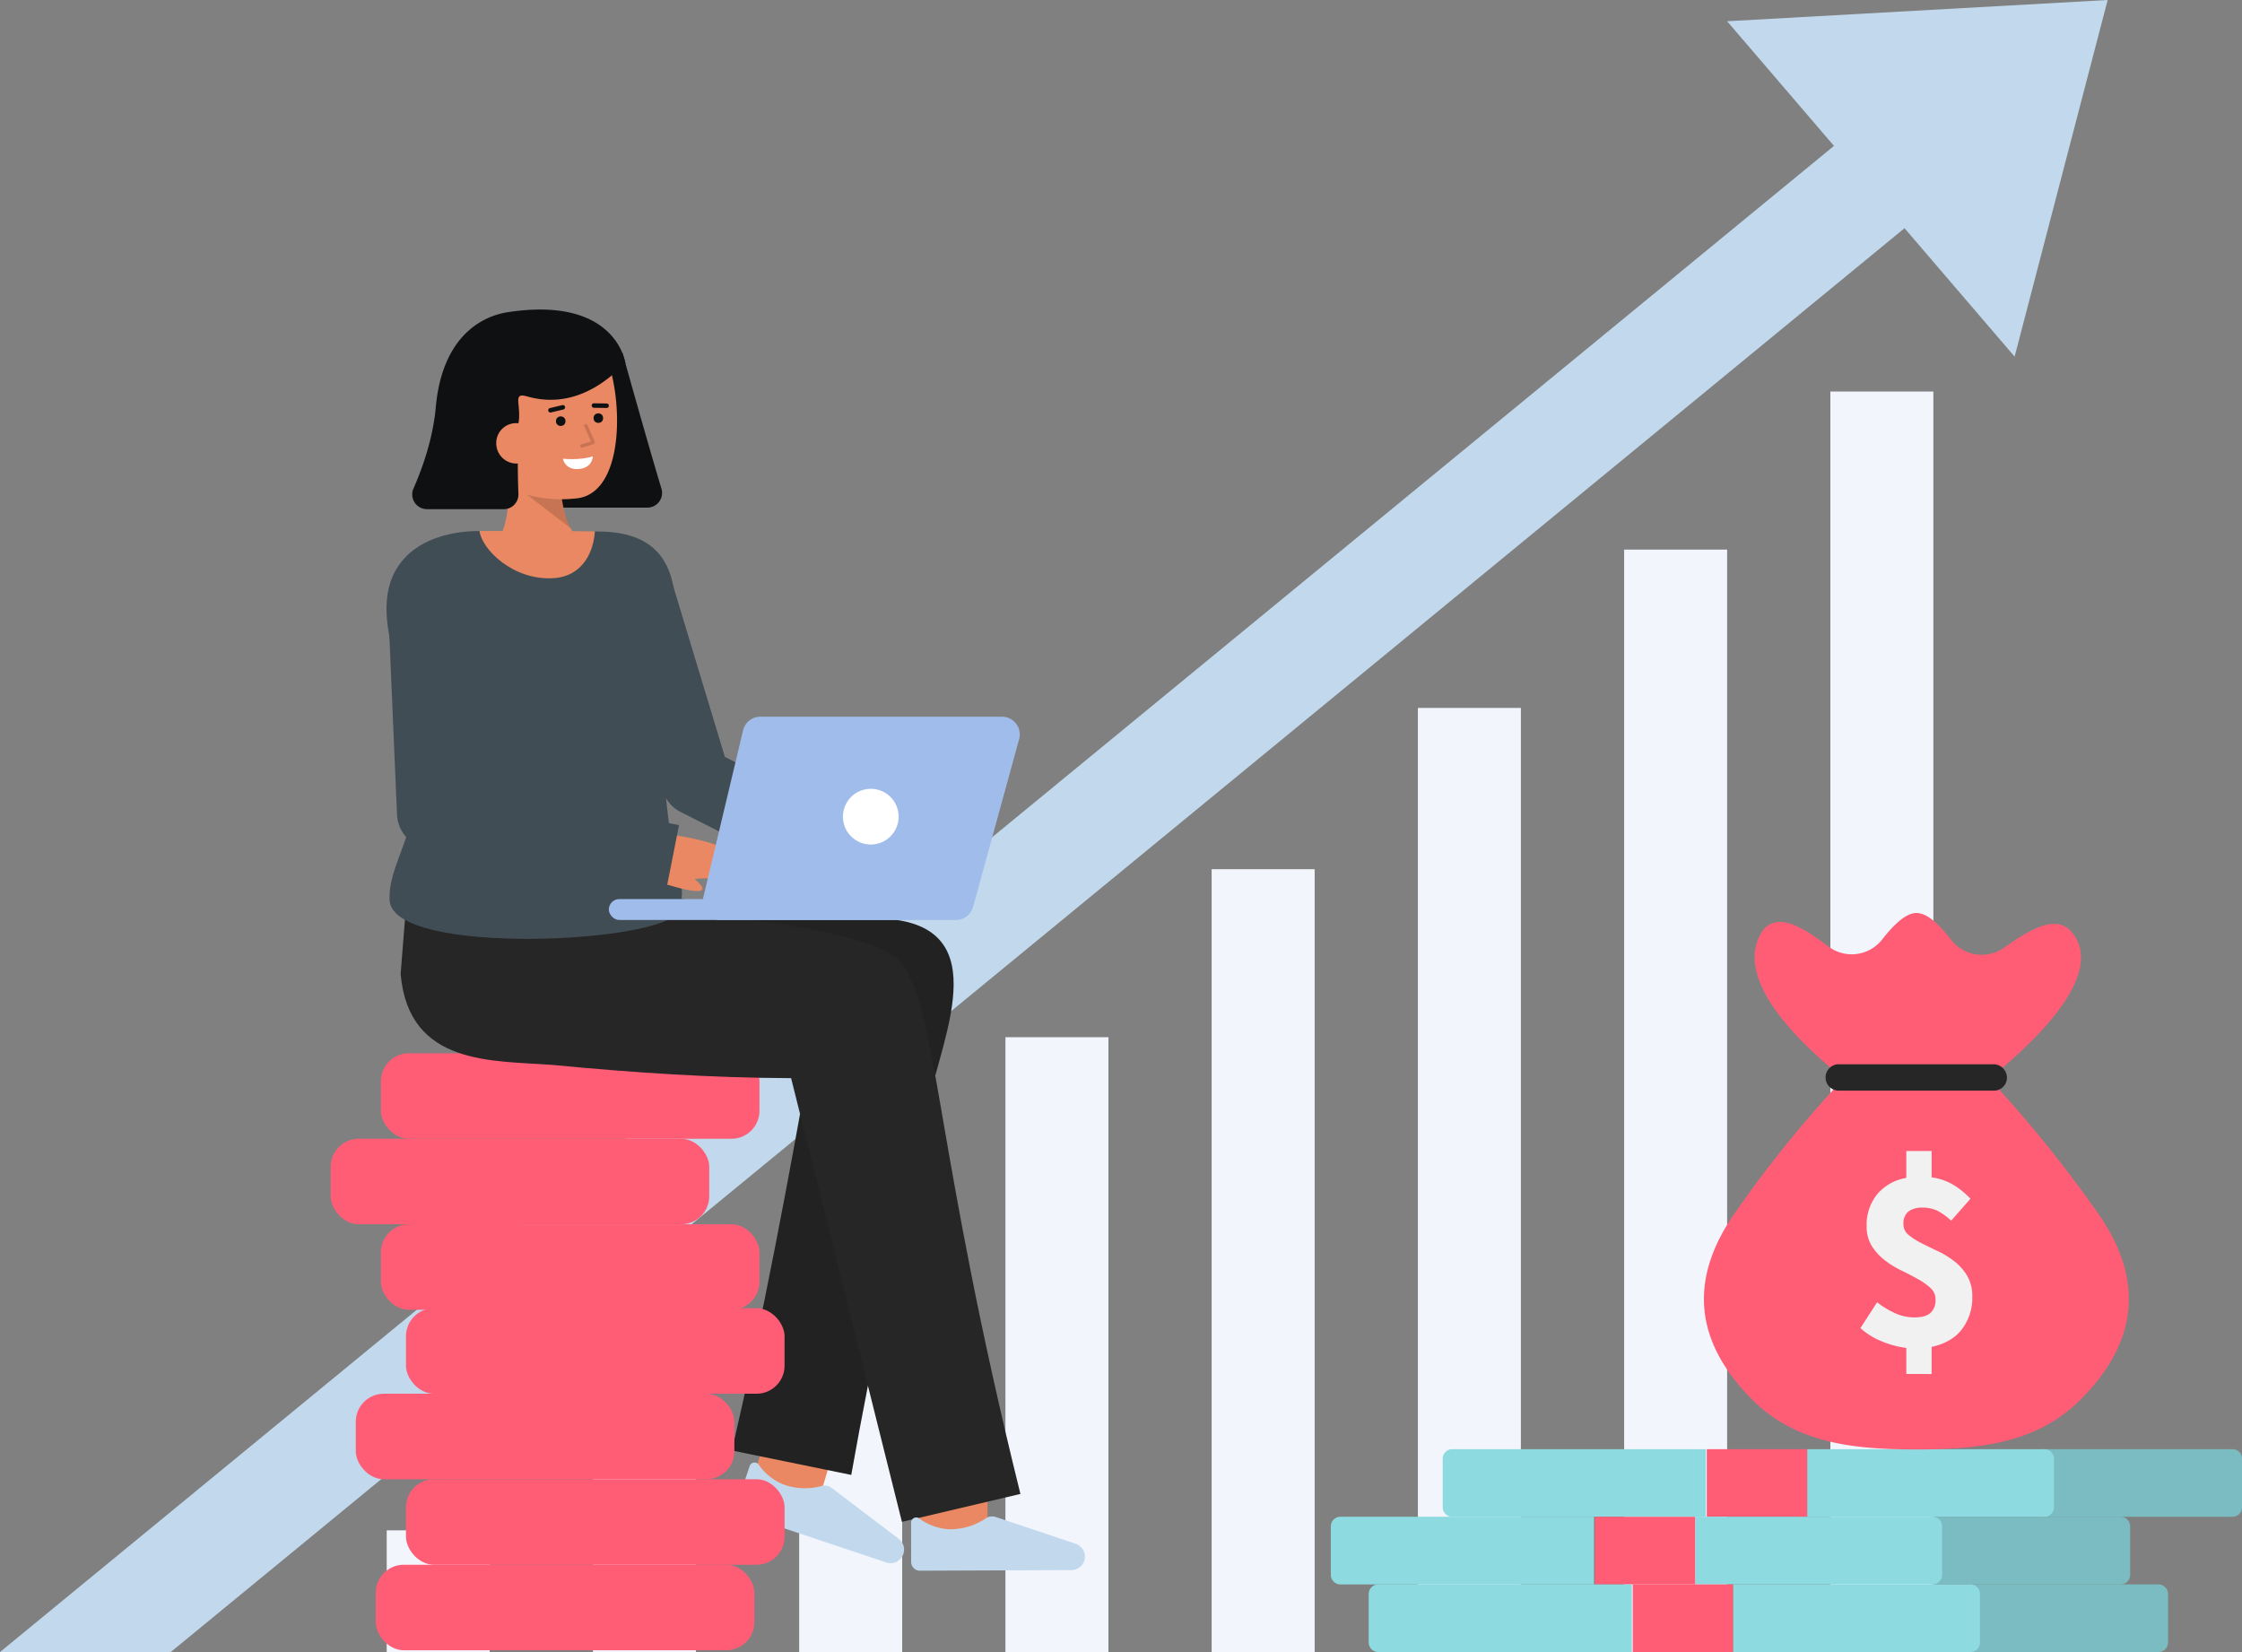 <svg id="Layer_1" data-name="Layer 1" xmlns="http://www.w3.org/2000/svg" viewBox="0 0 681.309 501.999">
  <rect x="0" y="0" width="681.309" height="501.999" fill="#808080" stroke="none"/>
  <g>
    <polygon points="600.625 51.385 578.756 69.342 51.893 501.999 0 501.999 557.318 44.328 579.72 25.933 600.625 51.385" fill="#c1d8ed"></polygon>
    <polygon points="524.847 6.458 640.487 0 612.214 108.369 524.847 6.458" fill="#c1d8ed"></polygon>
    <g>
      <rect x="117.517" y="465.02" width="31.294" height="36.979" fill="#f3f5fd"></rect>
      <rect x="180.192" y="415.071" width="31.294" height="86.928" fill="#f3f5fd"></rect>
      <rect x="242.86" y="367.263" width="31.302" height="134.736" fill="#f3f5fd"></rect>
      <rect x="305.535" y="315.173" width="31.295" height="186.826" fill="#f3f5fd"></rect>
      <rect x="368.202" y="264.119" width="31.302" height="237.88" fill="#f3f5fd"></rect>
      <rect x="430.877" y="215.119" width="31.294" height="286.88" fill="#f3f5fd"></rect>
      <rect x="493.552" y="167.005" width="31.295" height="334.994" fill="#f3f5fd"></rect>
      <rect x="556.22" y="118.969" width="31.302" height="383.03" fill="#f3f5fd"></rect>
    </g>
  </g>
  <g>
    <path d="M249.105,454.935l-20.148-5.918c1.141-3.885,4.915-16.712,5.552-18.592l19.888,6.74C254.015,438.312,251.409,447.094,249.105,454.935Zm5.292-17.77-9.944-3.37,9.946,3.365,0,0Z" fill="#E98862"></path>
    <path d="M269.33,474.779a4.108,4.108,0,0,0,5.281-2.885h0a4.109,4.109,0,0,0-1.385-4.2L252.7,452.1a3.46,3.46,0,0,0-2.823-.619,19.1,19.1,0,0,1-11.952-.459,17.023,17.023,0,0,1-7.32-5.883,1.547,1.547,0,0,0-2.779.327l-3.836,11.32a2.677,2.677,0,0,0,1.687,3.4Z" fill="#c1d8ed"></path>
    <path d="M271.847,279.457c-30.358-2.755-73.263-7.51-103.277-9.306l-.906,45.2c25.448-.076,52.8,1.223,79.124,2.642-7.208,40.992-15.041,82.466-24.356,122.764l36.249,7.417c6.336-35.8,14.51-73.3,22.646-108.782C284.024,319.8,303.669,283.585,271.847,279.457Z" fill="#262626"></path>
    <path d="M271.847,279.457c-30.358-2.755-73.263-7.51-103.277-9.306l-.906,45.2c25.448-.076,52.8,1.223,79.124,2.642-7.208,40.992-15.041,82.466-24.356,122.764l36.249,7.417c6.336-35.8,14.51-73.3,22.646-108.782C284.024,319.8,303.669,283.585,271.847,279.457Z" opacity="0.12"></path>
    <g>
      <g>
        <rect x="123.375" y="449.492" width="115.041" height="25.982" rx="8.513" fill="#FF5D76"></rect>
        <rect x="108.116" y="423.51" width="115.041" height="25.982" rx="8.513" fill="#FF5D76"></rect>
        <rect x="123.375" y="397.527" width="115.041" height="25.982" rx="8.513" fill="#FF5D76"></rect>
        <rect x="115.746" y="372.017" width="115.041" height="25.982" rx="8.513" fill="#FF5D76"></rect>
        <rect x="100.486" y="346.034" width="115.041" height="25.982" rx="8.513" fill="#FF5D76"></rect>
        <rect x="115.746" y="320.052" width="115.041" height="25.982" rx="8.513" fill="#FF5D76"></rect>
      </g>
      <rect x="114.191" y="475.474" width="115.041" height="25.982" rx="8.513" fill="#FF5D76"></rect>
    </g>
    <path d="M286.594,267.093c-7.358-12.847-32.819-13.843-32.819-13.843l-4.626,12.831-.011.03a43.4,43.4,0,0,0,8.736,2.876c4.688,1.4,9.2,2.394,9.972,1.356.467-.623-.843-2-2.277-3.228,5.3-.8,13.191.9,18.833,2.695a1.874,1.874,0,0,0,2.192-2.717Z" fill="#E98862"></path>
    <path d="M251.406,269.293l-44.619-22.582a10.5,10.5,0,0,1-5.309-6.328l-18.245-60.319,20.1-6.08L220.278,230l40.611,20.553Z" fill="#414D55"></path>
    <path d="M300.063,468.975l-21-.068s.07-21.686.07-23.6h21C300.133,447.227,300.063,468.975,300.063,468.975Z" fill="#E98862"></path>
    <path d="M310.092,453.957c-25.823-104.109-25.107-146.469-35.93-161.072-8.975-12.109-73.032-16.033-73.032-16.033l-77.244-7.915L121.743,296c2.516,28.056,28.017,26.18,46.5,27.624,24.308,2.336,48.079,3.908,72.162,3.989L274.078,462.44Z" fill="#262626"></path>
    <path d="M325.591,477.1a4.107,4.107,0,0,0,4.076-4.427h0a4.108,4.108,0,0,0-2.658-3.529l-24.443-8.187a3.461,3.461,0,0,0-2.872.32,19.112,19.112,0,0,1-11.468,3.4,17.031,17.031,0,0,1-8.82-3.222,1.547,1.547,0,0,0-2.528,1.2v11.952a2.678,2.678,0,0,0,2.689,2.678Z" fill="#c1d8ed"></path>
    <path d="M206.031,276.98c-4.189,9.63-86.519,13.63-87.619-3.31-.7-10.78,8.8-20.19,8.8-41.2s-19.33-47.84-3.58-63.59c4.57-4.57,12.46-7.52,22.08-7.53.72,5.61,34.78,5.63,35.04.13,1.3.02,2.31.04,2.94.07,33.18,1.43,18.6,39.19,18.28,66.93C201.582,260.94,210.352,267.06,206.031,276.98Z" fill="#414D55"></path>
    <path d="M232.121,267.093C224.763,254.246,199.3,253.25,199.3,253.25l-4.626,12.831-.011.03a43.408,43.408,0,0,0,8.735,2.876c4.689,1.4,9.2,2.394,9.973,1.356.467-.623-.843-2-2.278-3.228,5.3-.8,13.192.9,18.834,2.695a1.874,1.874,0,0,0,2.192-2.717Z" fill="#E98862"></path>
    <path d="M180.752,161.48c-.26,5.5-3.25,13.59-12.48,14.2-12.3.81-21.84-8.72-22.56-14.33h.03C157.852,161.35,173.692,161.37,180.752,161.48Z" fill="#E98862"></path>
    <path d="M202.117,272.114l-72.692-14.363a10.9,10.9,0,0,1-8.779-10.23l-2.836-66.337,21.785-.932,2.469,57.77,64.28,12.7Z" fill="#414D55"></path>
    <g>
      <g>
        <path d="M225.809,221.927,213.666,272.9a5.4,5.4,0,0,0,5.252,6.649H290.5a5.4,5.4,0,0,0,5.206-3.969L309.7,224.607a5.4,5.4,0,0,0-5.206-6.828H231.06A5.4,5.4,0,0,0,225.809,221.927Z" fill="#a0bcea"></path>
        <rect x="185.011" y="273.203" width="92.863" height="6.344" rx="3.172" fill="#a0bcea"></rect>
      </g>
      <circle cx="264.614" cy="248.16" r="8.466" fill="#fff"></circle>
    </g>
    <g>
      <path d="M189.164,107.234s7.58,27.159,11.838,41.252a4.467,4.467,0,0,1-4.281,5.759h-26.6a4.471,4.471,0,0,1-4.466-4.259l-1.793-37.807Z" fill="#0f1011"></path>
      <path d="M151.294,164.408c1.99-3.35,4.11-9.84,3.13-21.911l15.98-2.95s-1.81,18.851,6.25,24.861Z" fill="#E98862"></path>
      <path d="M173.4,160.478l-13.263-10.166,10.424-.1A28.725,28.725,0,0,0,173.4,160.478Z" opacity="0.15"></path>
      <path d="M145.369,134.325c1.1,6.389,4.581,12.442,10.215,14.51a40.49,40.49,0,0,0,19.355,2.633c17.491-1.418,14.067-41.189,5.77-48.921s-32.67-2.862-35.646,10.055C143.524,119.283,144.322,128.248,145.369,134.325Z" fill="#E98862"></path>
      <g>
        <circle cx="170.394" cy="127.977" r="1.449" fill="#0f1011"></circle>
        <circle cx="181.826" cy="127.05" r="1.449" fill="#0f1011"></circle>
        <path d="M184.339,123.965h-.008l-3.839-.052a.681.681,0,0,1-.672-.69.659.659,0,0,1,.689-.672l3.839.052a.681.681,0,0,1-.009,1.362Z" fill="#0f1011"></path>
        <path d="M167.268,125.349a.681.681,0,0,1-.158-1.343l3.785-.907a.681.681,0,0,1,.318,1.324l-3.785.907A.673.673,0,0,1,167.268,125.349Z" fill="#0f1011"></path>
        <path d="M171.054,139.389s5.348.569,9.1-.737c0,0-.033,3.522-4.266,3.866S171.054,139.389,171.054,139.389Z" fill="#fff"></path>
      </g>
      <g opacity="0.15">
        <path d="M176.819,136.02a.5.5,0,0,1-.146-.978l2.947-.9-2.058-4.592a.5.5,0,0,1,.912-.408l2.2,4.905a.7.7,0,0,1-.432.952l-3.274,1A.5.5,0,0,1,176.819,136.02Z"></path>
      </g>
      <path d="M190.076,110.49s-2.561-20.713-35.75-15.626c-8.274,1.268-20,7.728-21.9,28.9-.868,9.712-4.216,18.869-6.77,24.665a4.471,4.471,0,0,0,4.083,6.286l23.33.008a4.465,4.465,0,0,0,4.472-4.456c0-.066,0-.131,0-.2-.168-3.971-.3-10.694-.074-20.97,1.213-5.865-2.018-10,2.672-8.652C177.553,125.442,188.768,110.825,190.076,110.49Z" fill="#0f1011"></path>
      <path d="M163.072,134.216a6.143,6.143,0,1,1-12.246.993,6.041,6.041,0,0,1,5.421-6.6c.068-.007.136-.013.2-.017C160.831,128.448,162.8,130.834,163.072,134.216Z" fill="#E98862"></path>
    </g>
  </g>
  <g>
    <g>
      <path d="M620.777,440.355H678.4a2.913,2.913,0,0,1,2.913,2.913V457.99A2.913,2.913,0,0,1,678.4,460.9H620.777Z" fill="#8ddbe0"></path>
      <rect x="518.66" y="440.355" width="30.544" height="20.548" fill="#FF5D76"></rect>
      <path d="M441.326,440.355h77.057V460.9H441.326a2.912,2.912,0,0,1-2.912-2.912V443.268A2.913,2.913,0,0,1,441.326,440.355Z" fill="#8ddbe0"></path>
      <path d="M620.777,440.355H678.4a2.913,2.913,0,0,1,2.913,2.913V457.99A2.913,2.913,0,0,1,678.4,460.9H620.777Z" fill="#0f1011" opacity="0.15"></path>
      <path d="M549.2,440.355h72.058a2.913,2.913,0,0,1,2.913,2.913V457.99a2.913,2.913,0,0,1-2.913,2.912H549.2Z" fill="#8ddbe0"></path>
    </g>
    <g>
      <path d="M586.779,460.9H644.4a2.913,2.913,0,0,1,2.913,2.913v14.722a2.913,2.913,0,0,1-2.913,2.913H586.779Z" fill="#8ddbe0"></path>
      <rect x="484.663" y="460.902" width="30.544" height="20.548" fill="#FF5D76"></rect>
      <path d="M407.329,460.9h77.056V481.45H407.329a2.913,2.913,0,0,1-2.913-2.913V463.815A2.913,2.913,0,0,1,407.329,460.9Z" fill="#8ddbe0"></path>
      <path d="M586.779,460.9H644.4a2.913,2.913,0,0,1,2.913,2.913v14.722a2.913,2.913,0,0,1-2.913,2.913H586.779Z" fill="#0f1011" opacity="0.15"></path>
      <path d="M515.206,460.9h72.059a2.913,2.913,0,0,1,2.912,2.913v14.722a2.913,2.913,0,0,1-2.912,2.913H515.206Z" fill="#8ddbe0"></path>
    </g>
    <g>
      <path d="M598.287,481.45h57.619a2.913,2.913,0,0,1,2.913,2.913v14.722A2.913,2.913,0,0,1,655.906,502H598.287Z" fill="#8ddbe0"></path>
      <path d="M598.287,481.45h57.619a2.913,2.913,0,0,1,2.913,2.913v14.722A2.913,2.913,0,0,1,655.906,502H598.287Z" fill="#0f1011" opacity="0.15"></path>
      <rect x="496.17" y="481.45" width="30.544" height="20.548" fill="#FF5D76"></rect>
      <path d="M418.836,481.45h77.056V502H418.836a2.913,2.913,0,0,1-2.912-2.913V484.363A2.913,2.913,0,0,1,418.836,481.45Z" fill="#8ddbe0"></path>
      <path d="M526.714,481.45h72.058a2.913,2.913,0,0,1,2.913,2.913v14.722A2.913,2.913,0,0,1,598.772,502H526.714Z" fill="#8ddbe0"></path>
    </g>
  </g>
  <g>
    <path d="M601.327,324.457a4.3,4.3,0,0,0-2.94-1.336H566.318a4.291,4.291,0,0,0-2.939,1.336,357.127,357.127,0,0,0-36.88,45.164c-13.362,19.776-11.224,38.216,5.612,55.319,13.363,13.63,31,15.5,50.242,15.5s36.879-1.87,50.241-15.5c16.836-17.1,18.974-35.543,5.612-55.319A379.424,379.424,0,0,0,601.327,324.457Z" fill="#FF5D76"></path>
    <path d="M629.387,283.035c-4.692-5.255-12.547-.624-20.326,4.913a11.8,11.8,0,0,1-16.184-2.417c-3.392-4.38-7.095-8.108-10.524-8.108-3.271,0-7,3.721-10.433,8.1a11.734,11.734,0,0,1-16.278,2.088c-7.532-5.68-15.145-10.493-19.789-5.106-12.776,18.2,24.586,45.187,28.06,48.127.8.535,36.345.535,36.88,0C604.267,327.956,643.325,298.988,629.387,283.035Z" fill="#FF5D76"></path>
    <path d="M605.87,331.406H558.836a4.009,4.009,0,1,1,0-8.017H605.87a4.11,4.11,0,0,1,4.009,4.008A3.936,3.936,0,0,1,605.87,331.406Z" fill="#262626"></path>
    <path d="M579.3,417.511v-7.925a28.31,28.31,0,0,1-7.33-1.941,21.63,21.63,0,0,1-6.616-4.081l5.071-7.845a26.563,26.563,0,0,0,5.745,3.447,14.278,14.278,0,0,0,5.587,1.149q3.327,0,4.873-1.347a5.178,5.178,0,0,0,1.545-4.12,4.566,4.566,0,0,0-1.545-3.487,20.454,20.454,0,0,0-3.883-2.734q-2.338-1.307-5.032-2.614a28.153,28.153,0,0,1-5.032-3.13A16.6,16.6,0,0,1,568.8,378.6a11.1,11.1,0,0,1-1.545-6.023,14.625,14.625,0,0,1,3.209-9.706,14.809,14.809,0,0,1,8.835-4.953V349.76h7.686v8a17.47,17.47,0,0,1,6.656,2.3,24.626,24.626,0,0,1,5.151,4.2l-5.863,6.657a18.257,18.257,0,0,0-4.121-2.972,9.973,9.973,0,0,0-4.517-.991,6.91,6.91,0,0,0-4.358,1.189,4.653,4.653,0,0,0-1.506,3.883,4.052,4.052,0,0,0,1.545,3.209,20.113,20.113,0,0,0,3.883,2.5q2.337,1.188,5.032,2.457a26.532,26.532,0,0,1,5.031,3.09,15.954,15.954,0,0,1,3.884,4.4,12.221,12.221,0,0,1,1.545,6.38,15.74,15.74,0,0,1-3.091,9.785q-3.09,4.083-9.271,5.428v8.242Z" fill="#f1f1f1"></path>
  </g>
</svg>